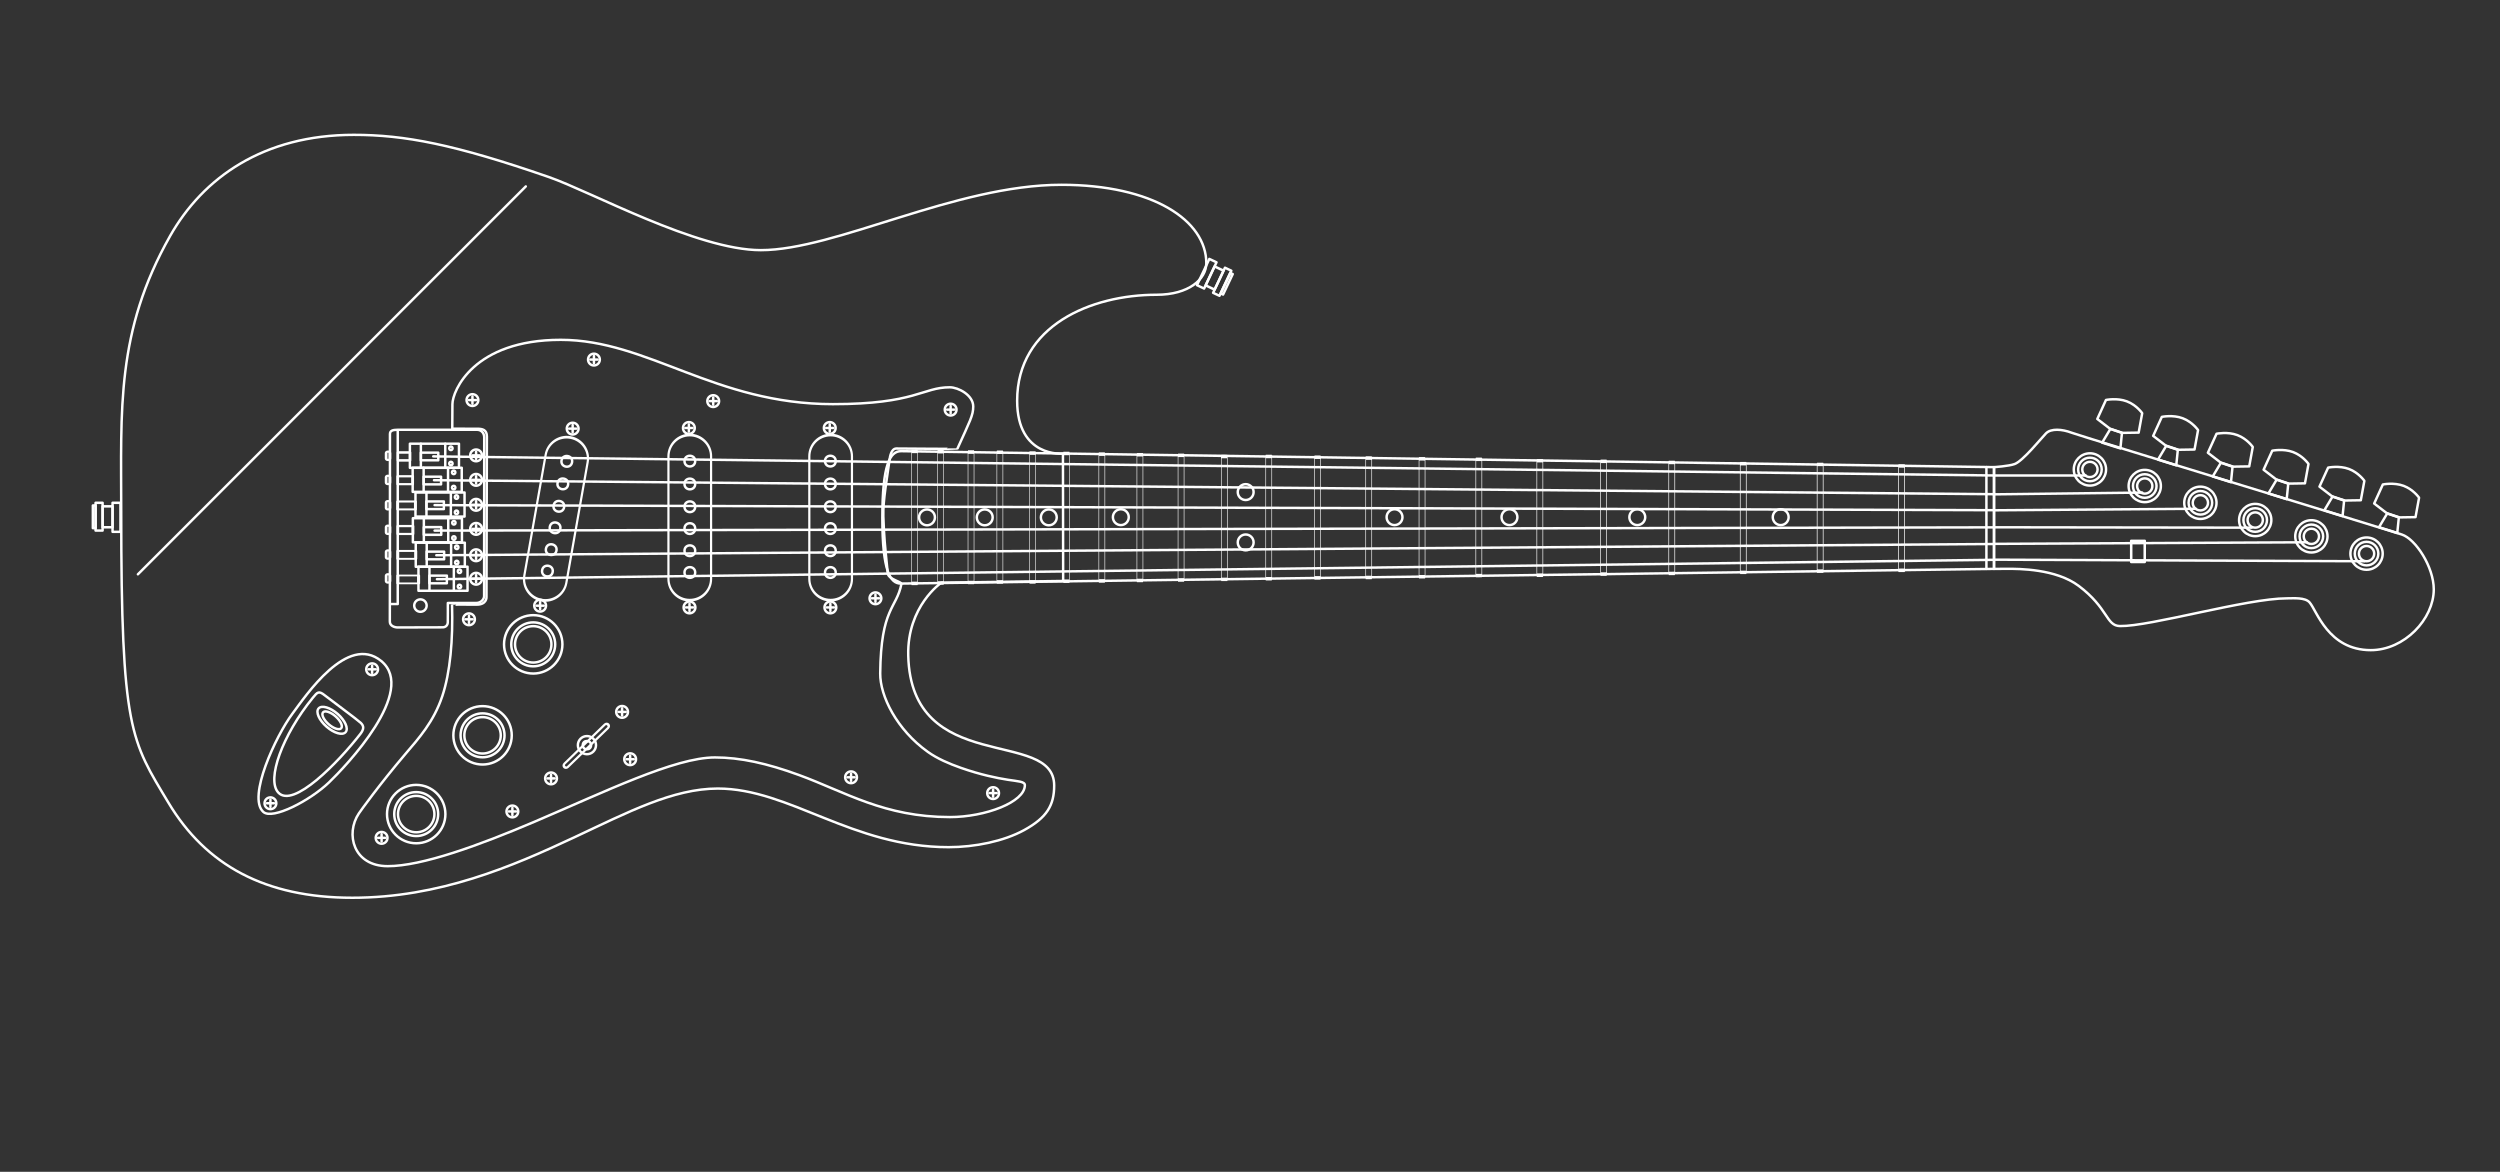 <?xml version="1.0" encoding="UTF-8" standalone="no"?>
<!DOCTYPE svg PUBLIC "-//W3C//DTD SVG 1.1//EN" "http://www.w3.org/Graphics/SVG/1.1/DTD/svg11.dtd">
<svg width="100%" height="100%" viewBox="0 0 12600 5906" version="1.1" xmlns="http://www.w3.org/2000/svg" xmlns:xlink="http://www.w3.org/1999/xlink" xml:space="preserve" xmlns:serif="http://www.serif.com/" style="fill-rule:evenodd;clip-rule:evenodd;stroke-linecap:round;stroke-linejoin:round;stroke-miterlimit:1.5;">
    <rect x="0" y="0" width="12600" height="5906" fill="#333333" stroke="none"/>
    <g transform="matrix(1,0,0,1,-27840.4,0)">
        <g id="screw">
        </g>
        <g id="Strat" transform="matrix(1,0,0,1,27840.4,0)">
            <rect x="0" y="0" width="12600" height="5905.51" style="fill:none;"/>
            <g id="knob">
                <g transform="matrix(1,0,0,1,-8,-5)">
                    <circle cx="2695.46" cy="3252.54" r="147.154" style="fill:none;stroke:rgb(255,255,255);stroke-width:12.5px;"/>
                </g>
                <circle cx="2687.46" cy="3247.54" r="110.748" style="fill:none;stroke:rgb(255,255,255);stroke-width:12.5px;"/>
                <circle cx="2687.46" cy="3247.54" r="91.75" style="fill:none;stroke:rgb(255,255,255);stroke-width:12.5px;"/>
            </g>
            <g id="knob1" serif:id="knob" transform="matrix(1,0,0,1,-255.391,458.533)">
                <g transform="matrix(1,0,0,1,-8,-5)">
                    <circle cx="2695.46" cy="3252.54" r="147.154" style="fill:none;stroke:rgb(255,255,255);stroke-width:12.5px;"/>
                </g>
                <circle cx="2687.46" cy="3247.54" r="110.748" style="fill:none;stroke:rgb(255,255,255);stroke-width:12.5px;"/>
                <circle cx="2687.46" cy="3247.54" r="91.75" style="fill:none;stroke:rgb(255,255,255);stroke-width:12.5px;"/>
            </g>
            <g id="knob2" serif:id="knob" transform="matrix(1,0,0,1,-589.804,855.448)">
                <g transform="matrix(1,0,0,1,-8,-5)">
                    <circle cx="2695.46" cy="3252.54" r="147.154" style="fill:none;stroke:rgb(255,255,255);stroke-width:12.5px;"/>
                </g>
                <circle cx="2687.46" cy="3247.54" r="110.748" style="fill:none;stroke:rgb(255,255,255);stroke-width:12.5px;"/>
                <circle cx="2687.46" cy="3247.54" r="91.75" style="fill:none;stroke:rgb(255,255,255);stroke-width:12.5px;"/>
            </g>
            <g transform="matrix(0.879,0,0,0.843,1301.73,441.046)">
                <rect x="10738.9" y="2709.97" width="77.619" height="127.03" style="fill:none;stroke:rgb(255,255,255);stroke-width:14.52px;"/>
            </g>
            <g id="capston">
                <g transform="matrix(1,0,0,1,-3,0)">
                    <circle cx="10536.2" cy="2366.03" r="38.487" style="fill:none;stroke:rgb(255,255,255);stroke-width:12.5px;"/>
                </g>
                <circle cx="10533.2" cy="2366.03" r="59.432" style="fill:none;stroke:rgb(255,255,255);stroke-width:12.5px;"/>
                <circle cx="10533.2" cy="2366.03" r="81.348" style="fill:none;stroke:rgb(255,255,255);stroke-width:12.5px;"/>
            </g>
            <g id="capston1" serif:id="capston" transform="matrix(1,0,0,1,276.324,83.477)">
                <g transform="matrix(1,0,0,1,-3,0)">
                    <circle cx="10536.2" cy="2366.03" r="38.487" style="fill:none;stroke:rgb(255,255,255);stroke-width:12.5px;"/>
                </g>
                <circle cx="10533.2" cy="2366.03" r="59.432" style="fill:none;stroke:rgb(255,255,255);stroke-width:12.5px;"/>
                <circle cx="10533.2" cy="2366.03" r="81.348" style="fill:none;stroke:rgb(255,255,255);stroke-width:12.5px;"/>
            </g>
            <g id="capston2" serif:id="capston" transform="matrix(1,0,0,1,556.699,168.089)">
                <g transform="matrix(1,0,0,1,-3,0)">
                    <circle cx="10536.2" cy="2366.03" r="38.487" style="fill:none;stroke:rgb(255,255,255);stroke-width:12.5px;"/>
                </g>
                <circle cx="10533.2" cy="2366.03" r="59.432" style="fill:none;stroke:rgb(255,255,255);stroke-width:12.5px;"/>
                <circle cx="10533.2" cy="2366.03" r="81.348" style="fill:none;stroke:rgb(255,255,255);stroke-width:12.5px;"/>
            </g>
            <g id="capston3" serif:id="capston" transform="matrix(1,0,0,1,833.059,254.886)">
                <g transform="matrix(1,0,0,1,-3,0)">
                    <circle cx="10536.2" cy="2366.03" r="38.487" style="fill:none;stroke:rgb(255,255,255);stroke-width:12.5px;"/>
                </g>
                <circle cx="10533.2" cy="2366.03" r="59.432" style="fill:none;stroke:rgb(255,255,255);stroke-width:12.5px;"/>
                <circle cx="10533.2" cy="2366.03" r="81.348" style="fill:none;stroke:rgb(255,255,255);stroke-width:12.5px;"/>
            </g>
            <g id="capston4" serif:id="capston" transform="matrix(1,0,0,1,1116.1,337.119)">
                <g transform="matrix(1,0,0,1,-3,0)">
                    <circle cx="10536.2" cy="2366.03" r="38.487" style="fill:none;stroke:rgb(255,255,255);stroke-width:12.5px;"/>
                </g>
                <circle cx="10533.2" cy="2366.03" r="59.432" style="fill:none;stroke:rgb(255,255,255);stroke-width:12.5px;"/>
                <circle cx="10533.2" cy="2366.03" r="81.348" style="fill:none;stroke:rgb(255,255,255);stroke-width:12.5px;"/>
            </g>
            <g id="capston5" serif:id="capston" transform="matrix(1,0,0,1,1394.23,424.207)">
                <g transform="matrix(1,0,0,1,-3,0)">
                    <circle cx="10536.2" cy="2366.03" r="38.487" style="fill:none;stroke:rgb(255,255,255);stroke-width:12.5px;"/>
                </g>
                <circle cx="10533.2" cy="2366.03" r="59.432" style="fill:none;stroke:rgb(255,255,255);stroke-width:12.5px;"/>
                <circle cx="10533.2" cy="2366.03" r="81.348" style="fill:none;stroke:rgb(255,255,255);stroke-width:12.5px;"/>
            </g>
            <path d="M10049.9,2396.43L10511.9,2396.43" style="fill:none;stroke:rgb(255,255,255);stroke-width:12.5px;"/>
            <g transform="matrix(1,0,0,1,-0.902,95.084)">
                <path d="M10049.9,2396.43L10797.8,2387.51" style="fill:none;stroke:rgb(255,255,255);stroke-width:12.5px;"/>
            </g>
            <g id="strap-pin" serif:id="strap pin">
                <rect x="567.296" y="2534.12" width="39.905" height="146.33" style="fill:none;stroke:rgb(255,255,255);stroke-width:12.5px;"/>
                <g transform="matrix(0.943,0,0,1,32.347,0)">
                    <rect x="514.086" y="2551.88" width="53.21" height="105.635" style="fill:none;stroke:rgb(255,255,255);stroke-width:12.86px;"/>
                </g>
                <rect x="481.647" y="2534.12" width="35.473" height="139.935" style="fill:none;stroke:rgb(255,255,255);stroke-width:12.5px;"/>
                <rect x="467.942" y="2547.57" width="13.705" height="114.222" style="fill:none;stroke:rgb(255,255,255);stroke-width:12.5px;"/>
            </g>
            <g id="strap-pin1" serif:id="strap pin" transform="matrix(-0.904,-0.427,0.427,-0.904,5499.48,3987.38)">
                <rect x="567.296" y="2534.12" width="39.905" height="146.33" style="fill:none;stroke:rgb(255,255,255);stroke-width:12.5px;"/>
                <g transform="matrix(0.943,0,0,1,32.347,0)">
                    <rect x="514.086" y="2551.88" width="53.21" height="105.635" style="fill:none;stroke:rgb(255,255,255);stroke-width:12.86px;"/>
                </g>
                <rect x="481.647" y="2534.12" width="35.473" height="139.935" style="fill:none;stroke:rgb(255,255,255);stroke-width:12.5px;"/>
                <rect x="467.942" y="2547.57" width="13.705" height="114.222" style="fill:none;stroke:rgb(255,255,255);stroke-width:12.5px;"/>
            </g>
            <g transform="matrix(1,0,0,1,2.056,175.471)">
                <path d="M10049.9,2396.43L11064.4,2388.75" style="fill:none;stroke:rgb(255,255,255);stroke-width:12.5px;"/>
            </g>
            <g transform="matrix(1,0,0,1,1.545,261.084)">
                <path d="M10049.9,2396.43L11347.2,2398.32" style="fill:none;stroke:rgb(255,255,255);stroke-width:12.5px;"/>
            </g>
            <g transform="matrix(1,0,0,1,1.264,344.666)">
                <path d="M10049.9,2396.43L11626.2,2388.46" style="fill:none;stroke:rgb(255,255,255);stroke-width:12.5px;"/>
            </g>
            <g transform="matrix(1,0,0,1,1.556,424.318)">
                <path d="M10049.9,2396.43L11915.1,2404.41" style="fill:none;stroke:rgb(255,255,255);stroke-width:12.5px;"/>
            </g>
            <g id="tuners">
                <g id="tuner">
                    <path d="M10570.4,2111.72L10614.1,2015.79C10614.1,2015.79 10669.9,2004.23 10719.2,2022.78C10767.8,2041.07 10796.7,2082.43 10796.7,2082.43L10778.8,2180.33L10694.8,2181.72L10635.6,2161.7L10570.4,2111.72Z" style="fill:none;stroke:rgb(255,255,255);stroke-width:12.5px;"/>
                    <path d="M10594.7,2231.15L10636.5,2161.36L10694.8,2180.75L10686.8,2260.12L10594.7,2231.15Z" style="fill:none;stroke:rgb(255,255,255);stroke-width:12.5px;"/>
                </g>
                <g id="tuner1" serif:id="tuner" transform="matrix(1,0,0,1,838.139,255.73)">
                    <path d="M10570.4,2111.72L10614.1,2015.79C10614.1,2015.79 10669.9,2004.23 10719.2,2022.78C10767.8,2041.07 10796.7,2082.43 10796.7,2082.43L10778.8,2180.33L10694.8,2181.72L10635.6,2161.7L10570.4,2111.72Z" style="fill:none;stroke:rgb(255,255,255);stroke-width:12.5px;"/>
                    <path d="M10594.7,2231.15L10636.5,2161.36L10694.8,2180.75L10686.8,2260.12L10594.7,2231.15Z" style="fill:none;stroke:rgb(255,255,255);stroke-width:12.5px;"/>
                </g>
                <g id="tuner2" serif:id="tuner" transform="matrix(1,0,0,1,557.288,170.223)">
                    <path d="M10570.4,2111.72L10614.1,2015.79C10614.1,2015.79 10669.9,2004.23 10719.2,2022.78C10767.8,2041.07 10796.7,2082.43 10796.7,2082.43L10778.8,2180.33L10694.8,2181.72L10635.6,2161.7L10570.4,2111.72Z" style="fill:none;stroke:rgb(255,255,255);stroke-width:12.5px;"/>
                    <path d="M10594.7,2231.15L10636.5,2161.36L10694.8,2180.75L10686.8,2260.12L10594.7,2231.15Z" style="fill:none;stroke:rgb(255,255,255);stroke-width:12.5px;"/>
                </g>
                <g id="tuner3" serif:id="tuner" transform="matrix(1,0,0,1,1395.43,425.953)">
                    <path d="M10570.4,2111.72L10614.1,2015.79C10614.1,2015.79 10669.9,2004.23 10719.2,2022.78C10767.8,2041.07 10796.7,2082.43 10796.7,2082.43L10778.8,2180.33L10694.8,2181.72L10635.6,2161.7L10570.4,2111.72Z" style="fill:none;stroke:rgb(255,255,255);stroke-width:12.5px;"/>
                    <path d="M10594.7,2231.15L10636.5,2161.36L10694.8,2180.75L10686.8,2260.12L10594.7,2231.15Z" style="fill:none;stroke:rgb(255,255,255);stroke-width:12.5px;"/>
                </g>
                <g id="tuner4" serif:id="tuner" transform="matrix(1,0,0,1,281.57,85.21)">
                    <path d="M10570.4,2111.72L10614.1,2015.79C10614.1,2015.79 10669.9,2004.23 10719.2,2022.78C10767.8,2041.07 10796.7,2082.43 10796.7,2082.43L10778.8,2180.33L10694.8,2181.72L10635.6,2161.7L10570.4,2111.72Z" style="fill:none;stroke:rgb(255,255,255);stroke-width:12.5px;"/>
                    <path d="M10594.7,2231.15L10636.5,2161.36L10694.8,2180.75L10686.8,2260.12L10594.7,2231.15Z" style="fill:none;stroke:rgb(255,255,255);stroke-width:12.5px;"/>
                </g>
                <g id="tuner5" serif:id="tuner" transform="matrix(1,0,0,1,1119.71,340.939)">
                    <path d="M10570.4,2111.72L10614.1,2015.79C10614.1,2015.79 10669.9,2004.23 10719.2,2022.78C10767.8,2041.07 10796.7,2082.43 10796.7,2082.43L10778.8,2180.33L10694.8,2181.72L10635.6,2161.7L10570.4,2111.72Z" style="fill:none;stroke:rgb(255,255,255);stroke-width:12.5px;"/>
                    <path d="M10594.7,2231.15L10636.5,2161.36L10694.8,2180.75L10686.8,2260.12L10594.7,2231.15Z" style="fill:none;stroke:rgb(255,255,255);stroke-width:12.5px;"/>
                </g>
            </g>
            <g id="bridge">
                <g id="saddle">
                    <g transform="matrix(0.775,0,0,0.832,510.388,474.161)">
                        <ellipse cx="2329.53" cy="2890.59" rx="11.271" ry="10.464" style="fill:none;stroke:rgb(255,255,255);stroke-width:15.55px;"/>
                    </g>
                    <g transform="matrix(0.775,0,0,0.832,510.388,550.982)">
                        <ellipse cx="2329.53" cy="2890.59" rx="11.271" ry="10.464" style="fill:none;stroke:rgb(255,255,255);stroke-width:15.55px;"/>
                    </g>
                    <rect x="2109.07" y="2856.03" width="247.328" height="121.432" style="fill:none;stroke:rgb(255,255,255);stroke-width:12.5px;"/>
                    <path d="M2164.42,2856.03L2164.42,2977.47" style="fill:none;stroke:rgb(255,255,255);stroke-width:12.5px;"/>
                    <rect x="2164.42" y="2901.05" width="87.728" height="38.676" style="fill:none;stroke:rgb(255,255,255);stroke-width:12.5px;"/>
                    <g transform="matrix(1,0,0,1,122.916,0)">
                        <path d="M2164.42,2856.03L2164.42,2977.47" style="fill:none;stroke:rgb(255,255,255);stroke-width:12.5px;"/>
                    </g>
                </g>
                <g id="saddle1" serif:id="saddle" transform="matrix(1,0,0,1,-13.725,-120.849)">
                    <g transform="matrix(0.775,0,0,0.832,510.388,474.161)">
                        <ellipse cx="2329.53" cy="2890.59" rx="11.271" ry="10.464" style="fill:none;stroke:rgb(255,255,255);stroke-width:15.55px;"/>
                    </g>
                    <g transform="matrix(0.775,0,0,0.832,510.388,550.982)">
                        <ellipse cx="2329.53" cy="2890.59" rx="11.271" ry="10.464" style="fill:none;stroke:rgb(255,255,255);stroke-width:15.55px;"/>
                    </g>
                    <rect x="2109.07" y="2856.03" width="247.328" height="121.432" style="fill:none;stroke:rgb(255,255,255);stroke-width:12.5px;"/>
                    <path d="M2164.42,2856.03L2164.42,2977.47" style="fill:none;stroke:rgb(255,255,255);stroke-width:12.5px;"/>
                    <rect x="2164.42" y="2901.05" width="87.728" height="38.676" style="fill:none;stroke:rgb(255,255,255);stroke-width:12.5px;"/>
                    <g transform="matrix(1,0,0,1,122.916,0)">
                        <path d="M2164.42,2856.03L2164.42,2977.47" style="fill:none;stroke:rgb(255,255,255);stroke-width:12.5px;"/>
                    </g>
                </g>
                <g id="saddle2" serif:id="saddle" transform="matrix(1,0,0,1,-28.224,-244.301)">
                    <g transform="matrix(0.775,0,0,0.832,510.388,474.161)">
                        <ellipse cx="2329.53" cy="2890.59" rx="11.271" ry="10.464" style="fill:none;stroke:rgb(255,255,255);stroke-width:15.55px;"/>
                    </g>
                    <g transform="matrix(0.775,0,0,0.832,510.388,550.982)">
                        <ellipse cx="2329.53" cy="2890.59" rx="11.271" ry="10.464" style="fill:none;stroke:rgb(255,255,255);stroke-width:15.55px;"/>
                    </g>
                    <rect x="2109.07" y="2856.03" width="247.328" height="121.432" style="fill:none;stroke:rgb(255,255,255);stroke-width:12.5px;"/>
                    <path d="M2164.42,2856.03L2164.42,2977.47" style="fill:none;stroke:rgb(255,255,255);stroke-width:12.5px;"/>
                    <rect x="2164.42" y="2901.05" width="87.728" height="38.676" style="fill:none;stroke:rgb(255,255,255);stroke-width:12.5px;"/>
                    <g transform="matrix(1,0,0,1,122.916,0)">
                        <path d="M2164.42,2856.03L2164.42,2977.47" style="fill:none;stroke:rgb(255,255,255);stroke-width:12.5px;"/>
                    </g>
                </g>
                <g id="saddle3" serif:id="saddle" transform="matrix(1,0,0,1,-15.087,-373.9)">
                    <g transform="matrix(0.775,0,0,0.832,510.388,474.161)">
                        <ellipse cx="2329.53" cy="2890.59" rx="11.271" ry="10.464" style="fill:none;stroke:rgb(255,255,255);stroke-width:15.55px;"/>
                    </g>
                    <g transform="matrix(0.775,0,0,0.832,510.388,550.982)">
                        <ellipse cx="2329.53" cy="2890.59" rx="11.271" ry="10.464" style="fill:none;stroke:rgb(255,255,255);stroke-width:15.55px;"/>
                    </g>
                    <rect x="2109.07" y="2856.03" width="247.328" height="121.432" style="fill:none;stroke:rgb(255,255,255);stroke-width:12.5px;"/>
                    <path d="M2164.42,2856.03L2164.42,2977.47" style="fill:none;stroke:rgb(255,255,255);stroke-width:12.5px;"/>
                    <rect x="2164.42" y="2901.05" width="87.728" height="38.676" style="fill:none;stroke:rgb(255,255,255);stroke-width:12.5px;"/>
                    <g transform="matrix(1,0,0,1,122.916,0)">
                        <path d="M2164.42,2856.03L2164.42,2977.47" style="fill:none;stroke:rgb(255,255,255);stroke-width:12.5px;"/>
                    </g>
                </g>
                <g id="saddle4" serif:id="saddle" transform="matrix(1,0,0,1,-29.216,-498.472)">
                    <g transform="matrix(0.775,0,0,0.832,510.388,474.161)">
                        <ellipse cx="2329.53" cy="2890.59" rx="11.271" ry="10.464" style="fill:none;stroke:rgb(255,255,255);stroke-width:15.55px;"/>
                    </g>
                    <g transform="matrix(0.775,0,0,0.832,510.388,550.982)">
                        <ellipse cx="2329.53" cy="2890.59" rx="11.271" ry="10.464" style="fill:none;stroke:rgb(255,255,255);stroke-width:15.55px;"/>
                    </g>
                    <rect x="2109.07" y="2856.03" width="247.328" height="121.432" style="fill:none;stroke:rgb(255,255,255);stroke-width:12.5px;"/>
                    <path d="M2164.42,2856.03L2164.42,2977.47" style="fill:none;stroke:rgb(255,255,255);stroke-width:12.5px;"/>
                    <rect x="2164.42" y="2901.05" width="87.728" height="38.676" style="fill:none;stroke:rgb(255,255,255);stroke-width:12.5px;"/>
                    <g transform="matrix(1,0,0,1,122.916,0)">
                        <path d="M2164.42,2856.03L2164.42,2977.47" style="fill:none;stroke:rgb(255,255,255);stroke-width:12.5px;"/>
                    </g>
                </g>
                <g id="saddle5" serif:id="saddle" transform="matrix(1,0,0,1,-43.23,-619.663)">
                    <g transform="matrix(0.775,0,0,0.832,510.388,474.161)">
                        <ellipse cx="2329.53" cy="2890.59" rx="11.271" ry="10.464" style="fill:none;stroke:rgb(255,255,255);stroke-width:15.55px;"/>
                    </g>
                    <g transform="matrix(0.775,0,0,0.832,510.388,550.982)">
                        <ellipse cx="2329.53" cy="2890.59" rx="11.271" ry="10.464" style="fill:none;stroke:rgb(255,255,255);stroke-width:15.55px;"/>
                    </g>
                    <rect x="2109.07" y="2856.03" width="247.328" height="121.432" style="fill:none;stroke:rgb(255,255,255);stroke-width:12.5px;"/>
                    <path d="M2164.42,2856.03L2164.42,2977.47" style="fill:none;stroke:rgb(255,255,255);stroke-width:12.5px;"/>
                    <rect x="2164.42" y="2901.05" width="87.728" height="38.676" style="fill:none;stroke:rgb(255,255,255);stroke-width:12.5px;"/>
                    <g transform="matrix(1,0,0,1,122.916,0)">
                        <path d="M2164.42,2856.03L2164.42,2977.47" style="fill:none;stroke:rgb(255,255,255);stroke-width:12.5px;"/>
                    </g>
                </g>
                <path d="M2004.63,2169.21L2004.63,3044.4L1968.07,3044.4" style="fill:none;stroke:rgb(255,255,255);stroke-width:12.5px;"/>
                <g transform="matrix(0.815,0,0,0.675,406.131,942.951)">
                    <path d="M1912.96,2902.22C1912.96,2895.92 1908.73,2890.81 1903.51,2890.81L1898.92,2890.81C1893.7,2890.81 1889.47,2895.92 1889.47,2902.22L1889.47,2941.34C1889.47,2947.64 1893.7,2952.76 1898.92,2952.76L1903.51,2952.76C1908.73,2952.76 1912.96,2947.64 1912.96,2941.34L1912.96,2902.22Z" style="fill:none;stroke:rgb(255,255,255);stroke-width:16.71px;"/>
                </g>
                <g transform="matrix(0.815,0,0,0.675,406.131,822.762)">
                    <path d="M1912.96,2902.22C1912.96,2895.92 1908.73,2890.81 1903.51,2890.81L1898.92,2890.81C1893.7,2890.81 1889.47,2895.92 1889.47,2902.22L1889.47,2941.34C1889.47,2947.64 1893.7,2952.76 1898.92,2952.76L1903.51,2952.76C1908.73,2952.76 1912.96,2947.64 1912.96,2941.34L1912.96,2902.22Z" style="fill:none;stroke:rgb(255,255,255);stroke-width:16.71px;"/>
                </g>
                <g transform="matrix(0.815,0,0,0.675,406.131,697.985)">
                    <path d="M1912.96,2902.22C1912.96,2895.92 1908.73,2890.81 1903.51,2890.81L1898.92,2890.81C1893.7,2890.81 1889.47,2895.92 1889.47,2902.22L1889.47,2941.34C1889.47,2947.64 1893.7,2952.76 1898.92,2952.76L1903.51,2952.76C1908.73,2952.76 1912.96,2947.64 1912.96,2941.34L1912.96,2902.22Z" style="fill:none;stroke:rgb(255,255,255);stroke-width:16.71px;"/>
                </g>
                <g transform="matrix(0.815,0,0,0.675,406.131,574.264)">
                    <path d="M1912.96,2902.22C1912.96,2895.92 1908.73,2890.81 1903.51,2890.81L1898.92,2890.81C1893.7,2890.81 1889.47,2895.92 1889.47,2902.22L1889.47,2941.34C1889.47,2947.64 1893.7,2952.76 1898.92,2952.76L1903.51,2952.76C1908.73,2952.76 1912.96,2947.64 1912.96,2941.34L1912.96,2902.22Z" style="fill:none;stroke:rgb(255,255,255);stroke-width:16.71px;"/>
                </g>
                <g transform="matrix(0.815,0,0,0.675,406.131,446.602)">
                    <path d="M1912.96,2902.22C1912.96,2895.92 1908.73,2890.81 1903.51,2890.81L1898.92,2890.81C1893.7,2890.81 1889.47,2895.92 1889.47,2902.22L1889.47,2941.34C1889.47,2947.64 1893.7,2952.76 1898.92,2952.76L1903.51,2952.76C1908.73,2952.76 1912.96,2947.64 1912.96,2941.34L1912.96,2902.22Z" style="fill:none;stroke:rgb(255,255,255);stroke-width:16.71px;"/>
                </g>
                <g transform="matrix(0.815,0,0,0.675,406.131,324.994)">
                    <path d="M1912.96,2902.22C1912.96,2895.92 1908.73,2890.81 1903.51,2890.81L1898.92,2890.81C1893.7,2890.81 1889.47,2895.92 1889.47,2902.22L1889.47,2941.34C1889.47,2947.64 1893.7,2952.76 1898.92,2952.76L1903.51,2952.76C1908.73,2952.76 1912.96,2947.64 1912.96,2941.34L1912.96,2902.22Z" style="fill:none;stroke:rgb(255,255,255);stroke-width:16.71px;"/>
                </g>
                <g transform="matrix(0.976,0,0,1,50.422,0)">
                    <rect x="2003.1" y="2280.44" width="62.737" height="39.91" style="fill:none;stroke:rgb(255,255,255);stroke-width:12.65px;"/>
                </g>
                <g transform="matrix(1.199,0,0,1,-397.038,119.856)">
                    <rect x="2003.1" y="2280.44" width="62.737" height="39.91" style="fill:none;stroke:rgb(255,255,255);stroke-width:11.32px;"/>
                </g>
                <g transform="matrix(1.424,0,0,1,-848.148,247.132)">
                    <rect x="2003.1" y="2280.44" width="62.737" height="39.91" style="fill:none;stroke:rgb(255,255,255);stroke-width:10.16px;"/>
                </g>
                <g transform="matrix(1.215,0,0,1,-428.696,370.941)">
                    <rect x="2003.1" y="2280.44" width="62.737" height="39.91" style="fill:none;stroke:rgb(255,255,255);stroke-width:11.24px;"/>
                </g>
                <g transform="matrix(1.446,0,0,1,-891.62,496.196)">
                    <rect x="2003.1" y="2280.44" width="62.737" height="39.91" style="fill:none;stroke:rgb(255,255,255);stroke-width:10.06px;"/>
                </g>
                <g transform="matrix(1.665,0,0,1,-1329.85,619.97)">
                    <rect x="2003.1" y="2280.44" width="62.737" height="39.91" style="fill:none;stroke:rgb(255,255,255);stroke-width:9.1px;"/>
                </g>
                <circle cx="2118.94" cy="3052.13" r="31.377" style="fill:none;stroke:rgb(255,255,255);stroke-width:12.5px;"/>
                <g id="screw1" serif:id="screw" transform="matrix(1,0,0,1,0,-251.303)">
                    <circle cx="2399.53" cy="2916.82" r="29.72" style="fill:none;stroke:rgb(255,255,255);stroke-width:12.5px;"/>
                    <g transform="matrix(1,0,0,1,1.243,-0.009)">
                        <path d="M2398.29,2898.57L2398.29,2935.1" style="fill:none;stroke:rgb(255,255,255);stroke-width:12.5px;"/>
                    </g>
                    <g transform="matrix(6.12323e-17,-1,1,6.12323e-17,-517.298,5315.12)">
                        <path d="M2398.29,2898.57L2398.29,2935.1" style="fill:none;stroke:rgb(255,255,255);stroke-width:12.5px;"/>
                    </g>
                </g>
                <g id="screw2" serif:id="screw" transform="matrix(1,0,0,1,0,-372.656)">
                    <circle cx="2399.53" cy="2916.82" r="29.72" style="fill:none;stroke:rgb(255,255,255);stroke-width:12.5px;"/>
                    <g transform="matrix(1,0,0,1,1.243,-0.009)">
                        <path d="M2398.29,2898.57L2398.29,2935.1" style="fill:none;stroke:rgb(255,255,255);stroke-width:12.5px;"/>
                    </g>
                    <g transform="matrix(6.12323e-17,-1,1,6.12323e-17,-517.298,5315.12)">
                        <path d="M2398.29,2898.57L2398.29,2935.1" style="fill:none;stroke:rgb(255,255,255);stroke-width:12.5px;"/>
                    </g>
                </g>
                <g id="screw3" serif:id="screw" transform="matrix(1,0,0,1,0,-498.39)">
                    <circle cx="2399.53" cy="2916.82" r="29.72" style="fill:none;stroke:rgb(255,255,255);stroke-width:12.5px;"/>
                    <g transform="matrix(1,0,0,1,1.243,-0.009)">
                        <path d="M2398.29,2898.57L2398.29,2935.1" style="fill:none;stroke:rgb(255,255,255);stroke-width:12.5px;"/>
                    </g>
                    <g transform="matrix(6.12323e-17,-1,1,6.12323e-17,-517.298,5315.12)">
                        <path d="M2398.29,2898.57L2398.29,2935.1" style="fill:none;stroke:rgb(255,255,255);stroke-width:12.5px;"/>
                    </g>
                </g>
                <g id="screw4" serif:id="screw" transform="matrix(1,0,0,1,0,-621.689)">
                    <circle cx="2399.53" cy="2916.82" r="29.72" style="fill:none;stroke:rgb(255,255,255);stroke-width:12.5px;"/>
                    <g transform="matrix(1,0,0,1,1.243,-0.009)">
                        <path d="M2398.29,2898.57L2398.29,2935.1" style="fill:none;stroke:rgb(255,255,255);stroke-width:12.5px;"/>
                    </g>
                    <g transform="matrix(6.12323e-17,-1,1,6.12323e-17,-517.298,5315.12)">
                        <path d="M2398.29,2898.57L2398.29,2935.1" style="fill:none;stroke:rgb(255,255,255);stroke-width:12.5px;"/>
                    </g>
                </g>
                <g id="screw5" serif:id="screw" transform="matrix(1,0,0,1,0,-118.333)">
                    <circle cx="2399.53" cy="2916.82" r="29.72" style="fill:none;stroke:rgb(255,255,255);stroke-width:12.5px;"/>
                    <g transform="matrix(1,0,0,1,1.243,-0.009)">
                        <path d="M2398.29,2898.57L2398.29,2935.1" style="fill:none;stroke:rgb(255,255,255);stroke-width:12.5px;"/>
                    </g>
                    <g transform="matrix(6.12323e-17,-1,1,6.12323e-17,-517.298,5315.12)">
                        <path d="M2398.29,2898.57L2398.29,2935.1" style="fill:none;stroke:rgb(255,255,255);stroke-width:12.5px;"/>
                    </g>
                </g>
                <path d="M2005.36,2166.03L2404.82,2166.03C2424.81,2166.03 2440.37,2181.85 2440.48,2204.09C2440.6,2226.33 2440.2,2990.09 2439.91,3004.86C2439.62,3019.63 2425.26,3039.32 2398.63,3039.12C2372.01,3038.91 2257.08,3039.12 2257.08,3039.12C2257.08,3039.12 2257.45,3121.22 2256.89,3136.54C2256.33,3151.87 2245.21,3161.84 2231.12,3161.72C2217.04,3161.6 2019.05,3162.77 2003.25,3162.37C1987.46,3161.97 1963.8,3153.86 1964.72,3131.72C1965.63,3109.58 1965.33,2200.72 1965.33,2187.94C1965.33,2170.76 1978.14,2166.03 2005.36,2166.03Z" style="fill:none;stroke:rgb(255,255,255);stroke-width:12.5px;"/>
                <g id="screw6" serif:id="screw">
                    <circle cx="2399.53" cy="2916.82" r="29.72" style="fill:none;stroke:rgb(255,255,255);stroke-width:12.5px;"/>
                    <g transform="matrix(1,0,0,1,1.243,-0.009)">
                        <path d="M2398.29,2898.57L2398.29,2935.1" style="fill:none;stroke:rgb(255,255,255);stroke-width:12.5px;"/>
                    </g>
                    <g transform="matrix(6.12323e-17,-1,1,6.12323e-17,-517.298,5315.12)">
                        <path d="M2398.29,2898.57L2398.29,2935.1" style="fill:none;stroke:rgb(255,255,255);stroke-width:12.5px;"/>
                    </g>
                </g>
            </g>
            <g id="neck">
                <path d="M4541.55,2273.88L10049.9,2354.38L10049.8,2867.16C10049.8,2867.16 4540.95,2941.2 4539.85,2941.2C4487.53,2941.2 4446.95,2880.9 4446.95,2610.7C4446.95,2340.5 4485.42,2273.88 4541.55,2273.88Z" style="fill:none;stroke:rgb(255,255,255);stroke-width:12.5px;"/>
                <path d="M10011.5,2354.04L10011.5,2867.17" style="fill:none;stroke:rgb(255,255,255);stroke-width:12.5px;"/>
                <g transform="matrix(0.274,0,0,1.337,6951.93,-798.806)">
                    <rect x="9551.44" y="2354.04" width="110.514" height="393.361" style="fill:none;stroke:rgb(255,255,255);stroke-width:12.96px;"/>
                </g>
                <g transform="matrix(0.274,0,0,1.367,6541.39,-877.188)">
                    <rect x="9551.44" y="2354.04" width="110.514" height="393.361" style="fill:none;stroke:rgb(255,255,255);stroke-width:12.68px;"/>
                </g>
                <g transform="matrix(0.274,0,0,1.393,6153.76,-942.368)">
                    <rect x="9551.44" y="2354.04" width="110.514" height="393.361" style="fill:none;stroke:rgb(255,255,255);stroke-width:12.45px;"/>
                </g>
                <g transform="matrix(1,0,0,1,1,0)">
                    <circle cx="4671.12" cy="2607.54" r="39.971" style="fill:none;stroke:rgb(255,255,255);stroke-width:12.5px;"/>
                </g>
                <g transform="matrix(1,0,0,1,614.822,0)">
                    <circle cx="4671.12" cy="2607.54" r="39.971" style="fill:none;stroke:rgb(255,255,255);stroke-width:12.5px;"/>
                </g>
                <g transform="matrix(1,0,0,1,977.81,-1)">
                    <circle cx="4671.12" cy="2607.54" r="39.971" style="fill:none;stroke:rgb(255,255,255);stroke-width:12.5px;"/>
                </g>
                <g transform="matrix(1,0,0,1,2357.35,-1)">
                    <circle cx="4671.12" cy="2607.54" r="39.971" style="fill:none;stroke:rgb(255,255,255);stroke-width:12.5px;"/>
                </g>
                <g transform="matrix(1,0,0,1,2936.56,-1)">
                    <circle cx="4671.12" cy="2607.54" r="39.971" style="fill:none;stroke:rgb(255,255,255);stroke-width:12.5px;"/>
                </g>
                <g transform="matrix(1,0,0,1,4303.58,-1)">
                    <circle cx="4671.12" cy="2607.54" r="39.971" style="fill:none;stroke:rgb(255,255,255);stroke-width:12.5px;"/>
                </g>
                <g transform="matrix(1,0,0,1,3580.84,-1)">
                    <circle cx="4671.12" cy="2607.54" r="39.971" style="fill:none;stroke:rgb(255,255,255);stroke-width:12.5px;"/>
                </g>
                <g transform="matrix(1,0,0,1,1607.09,126.254)">
                    <circle cx="4671.12" cy="2607.54" r="39.971" style="fill:none;stroke:rgb(255,255,255);stroke-width:12.5px;"/>
                </g>
                <g transform="matrix(1,0,0,1,1607.09,-127.44)">
                    <circle cx="4671.12" cy="2607.54" r="39.971" style="fill:none;stroke:rgb(255,255,255);stroke-width:12.5px;"/>
                </g>
                <g transform="matrix(1,0,0,1,291.946,0)">
                    <circle cx="4671.12" cy="2607.54" r="39.971" style="fill:none;stroke:rgb(255,255,255);stroke-width:12.5px;"/>
                </g>
                <g transform="matrix(0.274,0,0,1.422,5793.52,-1016.73)">
                    <rect x="9551.44" y="2354.04" width="110.514" height="393.361" style="fill:none;stroke:rgb(255,255,255);stroke-width:12.21px;"/>
                </g>
                <g transform="matrix(0.274,0,0,1.444,5450.06,-1074.02)">
                    <rect x="9551.44" y="2354.04" width="110.514" height="393.361" style="fill:none;stroke:rgb(255,255,255);stroke-width:12.03px;"/>
                </g>
                <g transform="matrix(0.274,0,0,1.468,5128.62,-1133.79)">
                    <rect x="9551.44" y="2354.04" width="110.514" height="393.361" style="fill:none;stroke:rgb(255,255,255);stroke-width:11.84px;"/>
                </g>
                <g transform="matrix(0.274,0,0,1.489,4821.11,-1190.06)">
                    <rect x="9551.44" y="2354.04" width="110.514" height="393.361" style="fill:none;stroke:rgb(255,255,255);stroke-width:11.67px;"/>
                </g>
                <g transform="matrix(0.274,0,0,1.511,4534.9,-1244.61)">
                    <rect x="9551.44" y="2354.04" width="110.514" height="393.361" style="fill:none;stroke:rgb(255,255,255);stroke-width:11.51px;"/>
                </g>
                <g transform="matrix(0.274,0,0,1.53,4266.2,-1292.98)">
                    <rect x="9551.44" y="2354.04" width="110.514" height="393.361" style="fill:none;stroke:rgb(255,255,255);stroke-width:11.38px;"/>
                </g>
                <g transform="matrix(0.274,0,0,1.546,4008.03,-1335.15)">
                    <rect x="9551.44" y="2354.04" width="110.514" height="393.361" style="fill:none;stroke:rgb(255,255,255);stroke-width:11.26px;"/>
                </g>
                <g transform="matrix(0.274,0,0,1.566,3762.34,-1385.71)">
                    <rect x="9551.44" y="2354.04" width="110.514" height="393.361" style="fill:none;stroke:rgb(255,255,255);stroke-width:11.12px;"/>
                </g>
                <g transform="matrix(0.274,0,0,1.574,3538.2,-1404.4)">
                    <rect x="9551.44" y="2354.04" width="110.514" height="393.361" style="fill:none;stroke:rgb(255,255,255);stroke-width:11.07px;"/>
                </g>
                <g transform="matrix(0.274,0,0,1.597,3320.36,-1464.4)">
                    <rect x="9551.44" y="2354.04" width="110.514" height="393.361" style="fill:none;stroke:rgb(255,255,255);stroke-width:10.91px;"/>
                </g>
                <g transform="matrix(0.274,0,0,1.611,3112.99,-1500.54)">
                    <rect x="9551.44" y="2354.04" width="110.514" height="393.361" style="fill:none;stroke:rgb(255,255,255);stroke-width:10.82px;"/>
                </g>
                <g transform="matrix(0.274,0,0,1.624,2921.12,-1534)">
                    <rect x="9551.44" y="2354.04" width="110.514" height="393.361" style="fill:none;stroke:rgb(255,255,255);stroke-width:10.73px;"/>
                </g>
                <g transform="matrix(0.274,0,0,1.637,2742.44,-1568.2)">
                    <rect x="9551.44" y="2354.04" width="110.514" height="393.361" style="fill:none;stroke:rgb(255,255,255);stroke-width:10.65px;"/>
                </g>
                <g transform="matrix(0.274,0,0,1.651,2571.85,-1603.03)">
                    <rect x="9551.44" y="2354.04" width="110.514" height="393.361" style="fill:none;stroke:rgb(255,255,255);stroke-width:10.56px;"/>
                </g>
                <g transform="matrix(0.274,0,0,1.661,2407.19,-1630.56)">
                    <rect x="9551.44" y="2354.04" width="110.514" height="393.361" style="fill:none;stroke:rgb(255,255,255);stroke-width:10.5px;"/>
                </g>
                <g transform="matrix(0.274,0,0,1.672,2261.77,-1657.85)">
                    <rect x="9551.44" y="2354.04" width="110.514" height="393.361" style="fill:none;stroke:rgb(255,255,255);stroke-width:10.43px;"/>
                </g>
                <g transform="matrix(0.274,0,0,1.682,2108.55,-1682.74)">
                    <rect x="9551.44" y="2354.04" width="110.514" height="393.361" style="fill:none;stroke:rgb(255,255,255);stroke-width:10.37px;"/>
                </g>
                <g transform="matrix(0.274,0,0,1.691,1977.26,-1705.65)">
                    <rect x="9551.44" y="2354.04" width="110.514" height="393.361" style="fill:none;stroke:rgb(255,255,255);stroke-width:10.32px;"/>
                </g>
                <path id="head" d="M10049.9,2354.31C10049.9,2354.31 10123.5,2349.67 10153.7,2338.81C10194.9,2323.99 10288.6,2207.96 10311.6,2184.38C10337.1,2158.21 10393,2162.85 10440.3,2180.66C10487.7,2198.47 12029.8,2669.35 12105.2,2694.01C12174.8,2716.75 12266.2,2857.49 12266.2,2970.46C12266.2,3120.23 12117.9,3276.75 11948.8,3276.75C11733.7,3276.75 11676.3,3076.66 11640.2,3036.01C11617.4,3010.29 11560.7,3015.67 11526,3015.67C11324.1,3015.67 10836.1,3158.29 10684.2,3155.34C10614.1,3153.98 10626,3064.96 10476.5,2952.76C10361.3,2866.31 10173.7,2866.83 10118.3,2866.83C10062.8,2866.83 10049.9,2867.32 10049.9,2867.32L10049.9,2354.31Z" style="fill:none;stroke:rgb(255,255,255);stroke-width:12.5px;"/>
            </g>
            <g id="strat-body" serif:id="strat body">
                <path id="scratchplate" d="M2279.44,2160.68C2279.44,2160.68 2280.2,2103.08 2280.2,2037C2280.2,1970.92 2386.11,1712.77 2826.04,1712.77C3265.97,1712.77 3602.87,2036.89 4197.57,2036.89C4614.43,2036.89 4649.32,1951.98 4786.72,1951.98C4830.01,1951.98 4905.08,1991.43 4905.08,2048.73C4905.08,2093.74 4888.81,2120.89 4825.08,2262.01C4824.55,2263.19 4517.84,2260.48 4516.57,2260.56C4491.59,2262.12 4485.23,2301.94 4483.19,2317.72C4472.61,2399.66 4449.4,2522.77 4452.04,2602.15C4455.58,2708.32 4459.81,2744.6 4474.31,2889.85C4477.28,2919.57 4545.32,2932.17 4543.26,2942.73C4518.62,3068.75 4439.6,3060.92 4436.24,3393.6C4435.09,3508.13 4519.85,3677.74 4676.23,3789.43C4724.37,3823.82 4783.37,3849.11 4843.56,3870.21C4941.31,3904.47 5021.57,3920.97 5080.31,3930.13C5129.32,3937.78 5165.34,3938.5 5165.34,3957.28C5165.34,4043.32 4964.23,4118.08 4787.81,4118.08C4456.76,4118.08 4262.03,3992.2 4026.93,3906.1C3866.1,3847.2 3731.1,3817.51 3603.07,3817.51C3401.5,3817.51 3048.62,3990.51 2693.94,4141.52C2414.08,4260.68 2127.09,4365.47 1953.95,4365.47C1780.82,4365.47 1739.76,4202.88 1808.51,4099.93C1817.62,4086.28 1912.72,3953.55 2042.41,3801.02C2111.11,3720.23 2185.88,3638.06 2229.15,3508.68C2269.28,3388.7 2283.49,3225.53 2278.32,3047.78C2278.28,3046.61 2374.43,3047.33 2402.81,3047.33C2453.57,3047.33 2451.88,3010.01 2451.88,3010.01C2451.88,3010.01 2453.94,2341.52 2453.94,2199.82C2453.94,2165.58 2430.71,2160.99 2406.85,2160.99C2376.46,2160.99 2279.44,2160.68 2279.44,2160.68Z" style="fill:none;stroke:rgb(255,255,255);stroke-width:12.5px;"/>
                <path id="body" d="M1783.19,679.624C2037.59,679.624 2289.63,727.108 2765.08,891.916C2980.18,966.479 3512.45,1260.73 3834.57,1260.73C4210.85,1260.73 4814.97,931.397 5349.14,931.397C5811.27,931.397 6079.78,1111.29 6079.78,1326.43C6079.78,1406.97 5991.86,1485.59 5828.96,1485.59C5500.13,1485.59 5126.41,1640.49 5126.41,2019.77C5126.41,2307.85 5357.24,2286.27 5357.24,2286.27L5358.34,2928.1L4744.48,2936.62C4744.48,2936.62 4571.51,3054.24 4577.52,3303.9C4592.2,3914.12 5313.03,3667.33 5313.03,3958.92C5313.03,4057.33 5277.79,4120.33 5160.65,4184.25C5058.89,4239.78 4914,4269.72 4780.83,4269.72C4293.35,4269.72 3979.74,3974.32 3617.48,3974.32C3392.23,3974.32 3163.52,4094.01 2895.5,4219.69C2580.53,4367.4 2214.01,4524.67 1775.6,4524.67C1337.18,4524.67 1038,4361.19 849.036,4045.74C660.069,3730.29 610.933,3684.99 610.933,2577.83C610.933,2063.23 583.956,1672.52 857.161,1189.57C1023.49,895.544 1327.75,679.624 1783.19,679.624Z" style="fill:none;stroke:rgb(255,255,255);stroke-width:12.5px;"/>
                <path id="comfort-carve" serif:id="comfort carve" d="M2650.01,939.535L695.053,2894.49" style="fill:none;stroke:rgb(255,255,255);stroke-width:12.5px;"/>
                <g id="scracthplate-screws" serif:id="scracthplate screws">
                    <g id="screw7" serif:id="screw" transform="matrix(1,0,0,1,-35.812,204.399)">
                        <circle cx="2399.53" cy="2916.82" r="29.72" style="fill:none;stroke:rgb(255,255,255);stroke-width:12.5px;"/>
                        <g transform="matrix(1,0,0,1,1.243,-0.009)">
                            <path d="M2398.29,2898.57L2398.29,2935.1" style="fill:none;stroke:rgb(255,255,255);stroke-width:12.5px;"/>
                        </g>
                        <g transform="matrix(6.12323e-17,-1,1,6.12323e-17,-517.298,5315.12)">
                            <path d="M2398.29,2898.57L2398.29,2935.1" style="fill:none;stroke:rgb(255,255,255);stroke-width:12.5px;"/>
                        </g>
                    </g>
                    <g id="screw8" serif:id="screw" transform="matrix(1,0,0,1,-476.283,1305.89)">
                        <circle cx="2399.53" cy="2916.82" r="29.72" style="fill:none;stroke:rgb(255,255,255);stroke-width:12.5px;"/>
                        <g transform="matrix(1,0,0,1,1.243,-0.009)">
                            <path d="M2398.29,2898.57L2398.29,2935.1" style="fill:none;stroke:rgb(255,255,255);stroke-width:12.5px;"/>
                        </g>
                        <g transform="matrix(6.12323e-17,-1,1,6.12323e-17,-517.298,5315.12)">
                            <path d="M2398.29,2898.57L2398.29,2935.1" style="fill:none;stroke:rgb(255,255,255);stroke-width:12.5px;"/>
                        </g>
                    </g>
                    <g id="screw9" serif:id="screw" transform="matrix(1,0,0,1,182.849,1172.93)">
                        <circle cx="2399.53" cy="2916.82" r="29.72" style="fill:none;stroke:rgb(255,255,255);stroke-width:12.5px;"/>
                        <g transform="matrix(1,0,0,1,1.243,-0.009)">
                            <path d="M2398.29,2898.57L2398.29,2935.1" style="fill:none;stroke:rgb(255,255,255);stroke-width:12.5px;"/>
                        </g>
                        <g transform="matrix(6.12323e-17,-1,1,6.12323e-17,-517.298,5315.12)">
                            <path d="M2398.29,2898.57L2398.29,2935.1" style="fill:none;stroke:rgb(255,255,255);stroke-width:12.5px;"/>
                        </g>
                    </g>
                    <g id="screw10" serif:id="screw" transform="matrix(1,0,0,1,776.41,909.659)">
                        <circle cx="2399.53" cy="2916.82" r="29.72" style="fill:none;stroke:rgb(255,255,255);stroke-width:12.5px;"/>
                        <g transform="matrix(1,0,0,1,1.243,-0.009)">
                            <path d="M2398.29,2898.57L2398.29,2935.1" style="fill:none;stroke:rgb(255,255,255);stroke-width:12.5px;"/>
                        </g>
                        <g transform="matrix(6.12323e-17,-1,1,6.12323e-17,-517.298,5315.12)">
                            <path d="M2398.29,2898.57L2398.29,2935.1" style="fill:none;stroke:rgb(255,255,255);stroke-width:12.5px;"/>
                        </g>
                    </g>
                    <g id="screw11" serif:id="screw" transform="matrix(1,0,0,1,1889.8,1000.74)">
                        <circle cx="2399.53" cy="2916.82" r="29.72" style="fill:none;stroke:rgb(255,255,255);stroke-width:12.5px;"/>
                        <g transform="matrix(1,0,0,1,1.243,-0.009)">
                            <path d="M2398.29,2898.57L2398.29,2935.1" style="fill:none;stroke:rgb(255,255,255);stroke-width:12.5px;"/>
                        </g>
                        <g transform="matrix(6.12323e-17,-1,1,6.12323e-17,-517.298,5315.12)">
                            <path d="M2398.29,2898.57L2398.29,2935.1" style="fill:none;stroke:rgb(255,255,255);stroke-width:12.5px;"/>
                        </g>
                    </g>
                    <g id="screw12" serif:id="screw" transform="matrix(1,0,0,1,2012.69,98.593)">
                        <circle cx="2399.53" cy="2916.82" r="29.72" style="fill:none;stroke:rgb(255,255,255);stroke-width:12.5px;"/>
                        <g transform="matrix(1,0,0,1,1.243,-0.009)">
                            <path d="M2398.29,2898.57L2398.29,2935.1" style="fill:none;stroke:rgb(255,255,255);stroke-width:12.5px;"/>
                        </g>
                        <g transform="matrix(6.12323e-17,-1,1,6.12323e-17,-517.298,5315.12)">
                            <path d="M2398.29,2898.57L2398.29,2935.1" style="fill:none;stroke:rgb(255,255,255);stroke-width:12.5px;"/>
                        </g>
                    </g>
                    <g id="screw13" serif:id="screw" transform="matrix(1,0,0,1,2391.67,-852.387)">
                        <circle cx="2399.53" cy="2916.82" r="29.72" style="fill:none;stroke:rgb(255,255,255);stroke-width:12.5px;"/>
                        <g transform="matrix(1,0,0,1,1.243,-0.009)">
                            <path d="M2398.29,2898.57L2398.29,2935.1" style="fill:none;stroke:rgb(255,255,255);stroke-width:12.5px;"/>
                        </g>
                        <g transform="matrix(6.12323e-17,-1,1,6.12323e-17,-517.298,5315.12)">
                            <path d="M2398.29,2898.57L2398.29,2935.1" style="fill:none;stroke:rgb(255,255,255);stroke-width:12.5px;"/>
                        </g>
                    </g>
                    <g id="screw14" serif:id="screw" transform="matrix(1,0,0,1,1195.05,-895.253)">
                        <circle cx="2399.53" cy="2916.82" r="29.72" style="fill:none;stroke:rgb(255,255,255);stroke-width:12.5px;"/>
                        <g transform="matrix(1,0,0,1,1.243,-0.009)">
                            <path d="M2398.29,2898.57L2398.29,2935.1" style="fill:none;stroke:rgb(255,255,255);stroke-width:12.5px;"/>
                        </g>
                        <g transform="matrix(6.12323e-17,-1,1,6.12323e-17,-517.298,5315.12)">
                            <path d="M2398.29,2898.57L2398.29,2935.1" style="fill:none;stroke:rgb(255,255,255);stroke-width:12.5px;"/>
                        </g>
                    </g>
                    <g id="screw15" serif:id="screw" transform="matrix(1,0,0,1,593.922,-1104.57)">
                        <circle cx="2399.53" cy="2916.82" r="29.72" style="fill:none;stroke:rgb(255,255,255);stroke-width:12.5px;"/>
                        <g transform="matrix(1,0,0,1,1.243,-0.009)">
                            <path d="M2398.29,2898.57L2398.29,2935.1" style="fill:none;stroke:rgb(255,255,255);stroke-width:12.5px;"/>
                        </g>
                        <g transform="matrix(6.12323e-17,-1,1,6.12323e-17,-517.298,5315.12)">
                            <path d="M2398.29,2898.57L2398.29,2935.1" style="fill:none;stroke:rgb(255,255,255);stroke-width:12.5px;"/>
                        </g>
                    </g>
                    <g id="screw16" serif:id="screw" transform="matrix(1,0,0,1,-18.42,-900.457)">
                        <circle cx="2399.53" cy="2916.82" r="29.72" style="fill:none;stroke:rgb(255,255,255);stroke-width:12.5px;"/>
                        <g transform="matrix(1,0,0,1,1.243,-0.009)">
                            <path d="M2398.29,2898.57L2398.29,2935.1" style="fill:none;stroke:rgb(255,255,255);stroke-width:12.5px;"/>
                        </g>
                        <g transform="matrix(6.12323e-17,-1,1,6.12323e-17,-517.298,5315.12)">
                            <path d="M2398.29,2898.57L2398.29,2935.1" style="fill:none;stroke:rgb(255,255,255);stroke-width:12.5px;"/>
                        </g>
                    </g>
                    <g id="screw17" serif:id="screw" transform="matrix(1,0,0,1,2605.7,1080.44)">
                        <circle cx="2399.53" cy="2916.82" r="29.72" style="fill:none;stroke:rgb(255,255,255);stroke-width:12.5px;"/>
                        <g transform="matrix(1,0,0,1,1.243,-0.009)">
                            <path d="M2398.29,2898.57L2398.29,2935.1" style="fill:none;stroke:rgb(255,255,255);stroke-width:12.5px;"/>
                        </g>
                        <g transform="matrix(6.12323e-17,-1,1,6.12323e-17,-517.298,5315.12)">
                            <path d="M2398.29,2898.57L2398.29,2935.1" style="fill:none;stroke:rgb(255,255,255);stroke-width:12.5px;"/>
                        </g>
                    </g>
                </g>
            </g>
            <g id="humbuckers">
                <g transform="matrix(0.793,0,0,0.983,882.173,37.401)">
                    <path d="M4302.23,2301.78C4302.23,2241.43 4241.52,2192.44 4166.75,2192.44C4091.97,2192.44 4031.27,2241.43 4031.27,2301.78L4031.27,2929.78C4031.27,2990.13 4091.97,3039.12 4166.75,3039.12C4241.52,3039.12 4302.23,2990.13 4302.23,2929.78L4302.23,2301.78Z" style="fill:none;stroke:rgb(255,255,255);stroke-width:14px;"/>
                </g>
                <g transform="matrix(0.793,0,0,0.983,172.173,37.401)">
                    <path d="M4302.23,2301.78C4302.23,2241.43 4241.52,2192.44 4166.75,2192.44C4091.97,2192.44 4031.27,2241.43 4031.27,2301.78L4031.27,2929.78C4031.27,2990.13 4091.97,3039.12 4166.75,3039.12C4241.52,3039.12 4302.23,2990.13 4302.23,2929.78L4302.23,2301.78Z" style="fill:none;stroke:rgb(255,255,255);stroke-width:14px;"/>
                </g>
                <g transform="matrix(0.781,0.138,-0.171,0.968,-4.648,-492.318)">
                    <path d="M4302.23,2301.78C4302.23,2241.43 4241.52,2192.44 4166.75,2192.44C4091.97,2192.44 4031.27,2241.43 4031.27,2301.78L4031.27,2929.78C4031.27,2990.13 4091.97,3039.12 4166.75,3039.12C4241.52,3039.12 4302.23,2990.13 4302.23,2929.78L4302.23,2301.78Z" style="fill:none;stroke:rgb(255,255,255);stroke-width:14px;"/>
                </g>
                <g id="humbucker-screws" serif:id="humbucker screws">
                    <g id="screw18" serif:id="screw" transform="matrix(1,0,0,1,1785.56,144.627)">
                        <circle cx="2399.53" cy="2916.82" r="29.72" style="fill:none;stroke:rgb(255,255,255);stroke-width:12.5px;"/>
                        <g transform="matrix(1,0,0,1,1.243,-0.009)">
                            <path d="M2398.29,2898.57L2398.29,2935.1" style="fill:none;stroke:rgb(255,255,255);stroke-width:12.5px;"/>
                        </g>
                        <g transform="matrix(6.12323e-17,-1,1,6.12323e-17,-517.298,5315.12)">
                            <path d="M2398.29,2898.57L2398.29,2935.1" style="fill:none;stroke:rgb(255,255,255);stroke-width:12.5px;"/>
                        </g>
                    </g>
                    <g id="screw19" serif:id="screw" transform="matrix(1,0,0,1,1782.39,-759.771)">
                        <circle cx="2399.53" cy="2916.82" r="29.72" style="fill:none;stroke:rgb(255,255,255);stroke-width:12.5px;"/>
                        <g transform="matrix(1,0,0,1,1.243,-0.009)">
                            <path d="M2398.29,2898.57L2398.29,2935.1" style="fill:none;stroke:rgb(255,255,255);stroke-width:12.5px;"/>
                        </g>
                        <g transform="matrix(6.12323e-17,-1,1,6.12323e-17,-517.298,5315.12)">
                            <path d="M2398.29,2898.57L2398.29,2935.1" style="fill:none;stroke:rgb(255,255,255);stroke-width:12.5px;"/>
                        </g>
                    </g>
                    <g id="screw20" serif:id="screw" transform="matrix(1,0,0,1,1075.56,144.627)">
                        <circle cx="2399.53" cy="2916.82" r="29.72" style="fill:none;stroke:rgb(255,255,255);stroke-width:12.5px;"/>
                        <g transform="matrix(1,0,0,1,1.243,-0.009)">
                            <path d="M2398.29,2898.57L2398.29,2935.1" style="fill:none;stroke:rgb(255,255,255);stroke-width:12.5px;"/>
                        </g>
                        <g transform="matrix(6.12323e-17,-1,1,6.12323e-17,-517.298,5315.12)">
                            <path d="M2398.29,2898.57L2398.29,2935.1" style="fill:none;stroke:rgb(255,255,255);stroke-width:12.5px;"/>
                        </g>
                    </g>
                    <g id="screw21" serif:id="screw" transform="matrix(1,0,0,1,1072.39,-759.771)">
                        <circle cx="2399.53" cy="2916.82" r="29.72" style="fill:none;stroke:rgb(255,255,255);stroke-width:12.5px;"/>
                        <g transform="matrix(1,0,0,1,1.243,-0.009)">
                            <path d="M2398.29,2898.57L2398.29,2935.1" style="fill:none;stroke:rgb(255,255,255);stroke-width:12.5px;"/>
                        </g>
                        <g transform="matrix(6.12323e-17,-1,1,6.12323e-17,-517.298,5315.12)">
                            <path d="M2398.29,2898.57L2398.29,2935.1" style="fill:none;stroke:rgb(255,255,255);stroke-width:12.5px;"/>
                        </g>
                    </g>
                    <g id="screw22" serif:id="screw" transform="matrix(1,0,0,1,486.663,-756.545)">
                        <circle cx="2399.53" cy="2916.82" r="29.72" style="fill:none;stroke:rgb(255,255,255);stroke-width:12.5px;"/>
                        <g transform="matrix(1,0,0,1,1.243,-0.009)">
                            <path d="M2398.29,2898.57L2398.29,2935.1" style="fill:none;stroke:rgb(255,255,255);stroke-width:12.5px;"/>
                        </g>
                        <g transform="matrix(6.12323e-17,-1,1,6.12323e-17,-517.298,5315.12)">
                            <path d="M2398.29,2898.57L2398.29,2935.1" style="fill:none;stroke:rgb(255,255,255);stroke-width:12.5px;"/>
                        </g>
                    </g>
                    <g id="screw23" serif:id="screw" transform="matrix(1,0,0,1,322.72,135.792)">
                        <circle cx="2399.53" cy="2916.82" r="29.72" style="fill:none;stroke:rgb(255,255,255);stroke-width:12.5px;"/>
                        <g transform="matrix(1,0,0,1,1.243,-0.009)">
                            <path d="M2398.29,2898.57L2398.29,2935.1" style="fill:none;stroke:rgb(255,255,255);stroke-width:12.5px;"/>
                        </g>
                        <g transform="matrix(6.12323e-17,-1,1,6.12323e-17,-517.298,5315.12)">
                            <path d="M2398.29,2898.57L2398.29,2935.1" style="fill:none;stroke:rgb(255,255,255);stroke-width:12.5px;"/>
                        </g>
                    </g>
                </g>
            </g>
            <g id="screw24" serif:id="screw" transform="matrix(1,0,0,1,735.78,671.104)">
                <circle cx="2399.53" cy="2916.82" r="29.72" style="fill:none;stroke:rgb(255,255,255);stroke-width:12.5px;"/>
                <g transform="matrix(1,0,0,1,1.243,-0.009)">
                    <path d="M2398.29,2898.57L2398.29,2935.1" style="fill:none;stroke:rgb(255,255,255);stroke-width:12.5px;"/>
                </g>
                <g transform="matrix(6.12323e-17,-1,1,6.12323e-17,-517.298,5315.12)">
                    <path d="M2398.29,2898.57L2398.29,2935.1" style="fill:none;stroke:rgb(255,255,255);stroke-width:12.5px;"/>
                </g>
            </g>
            <g id="screw25" serif:id="screw" transform="matrix(1,0,0,1,377.679,1006.31)">
                <circle cx="2399.53" cy="2916.82" r="29.72" style="fill:none;stroke:rgb(255,255,255);stroke-width:12.5px;"/>
                <g transform="matrix(1,0,0,1,1.243,-0.009)">
                    <path d="M2398.29,2898.57L2398.29,2935.1" style="fill:none;stroke:rgb(255,255,255);stroke-width:12.5px;"/>
                </g>
                <g transform="matrix(6.12323e-17,-1,1,6.12323e-17,-517.298,5315.12)">
                    <path d="M2398.29,2898.57L2398.29,2935.1" style="fill:none;stroke:rgb(255,255,255);stroke-width:12.5px;"/>
                </g>
            </g>
            <g id="strings">
                <path d="M2183.59,2300.16L10049.9,2396.43" style="fill:none;stroke:rgb(255,255,255);stroke-width:12.5px;"/>
                <g transform="matrix(1,0,0,1,3.775,120.084)">
                    <path d="M2183.59,2300.16L10046.1,2370.75" style="fill:none;stroke:rgb(255,255,255);stroke-width:12.5px;"/>
                </g>
                <g transform="matrix(1,0,0,1,6.71,245.673)">
                    <path d="M2183.59,2300.16L10043.2,2325.72" style="fill:none;stroke:rgb(255,255,255);stroke-width:12.5px;"/>
                </g>
                <g transform="matrix(1,0,0,1,15.433,498.351)">
                    <path d="M2183.59,2300.16L10034.5,2243.4" style="fill:none;stroke:rgb(255,255,255);stroke-width:12.5px;"/>
                </g>
                <g transform="matrix(1,0,0,1,18.552,619.018)">
                    <path d="M2183.59,2300.16L10031.3,2202.43" style="fill:none;stroke:rgb(255,255,255);stroke-width:12.5px;"/>
                </g>
                <g transform="matrix(1,0,0,1,6.71,374.093)">
                    <path d="M2183.59,2300.16L10043.2,2283.76" style="fill:none;stroke:rgb(255,255,255);stroke-width:12.5px;"/>
                </g>
            </g>
            <g>
                <g transform="matrix(1,0,0,1,-152.415,-2.722)">
                    <circle cx="4337.41" cy="2326.68" r="26.955" style="fill:none;stroke:rgb(255,255,255);stroke-width:12.5px;"/>
                </g>
                <g transform="matrix(1,0,0,1,-152.415,112.56)">
                    <circle cx="4337.41" cy="2326.68" r="26.955" style="fill:none;stroke:rgb(255,255,255);stroke-width:12.5px;"/>
                </g>
                <g transform="matrix(1,0,0,1,-152.415,227.356)">
                    <circle cx="4337.41" cy="2326.68" r="26.955" style="fill:none;stroke:rgb(255,255,255);stroke-width:12.5px;"/>
                </g>
                <g transform="matrix(1,0,0,1,-152.415,337.405)">
                    <circle cx="4337.41" cy="2326.68" r="26.955" style="fill:none;stroke:rgb(255,255,255);stroke-width:12.5px;"/>
                </g>
                <g transform="matrix(1,0,0,1,-152.415,449.015)">
                    <circle cx="4337.41" cy="2326.68" r="26.955" style="fill:none;stroke:rgb(255,255,255);stroke-width:12.5px;"/>
                </g>
                <g transform="matrix(1,0,0,1,-152.415,558.672)">
                    <circle cx="4337.41" cy="2326.68" r="26.955" style="fill:none;stroke:rgb(255,255,255);stroke-width:12.5px;"/>
                </g>
            </g>
            <g transform="matrix(1,0,0,1,-708.175,0)">
                <g transform="matrix(1,0,0,1,-152.415,-2.722)">
                    <circle cx="4337.41" cy="2326.68" r="26.955" style="fill:none;stroke:rgb(255,255,255);stroke-width:12.5px;"/>
                </g>
                <g transform="matrix(1,0,0,1,-152.415,112.56)">
                    <circle cx="4337.41" cy="2326.68" r="26.955" style="fill:none;stroke:rgb(255,255,255);stroke-width:12.5px;"/>
                </g>
                <g transform="matrix(1,0,0,1,-152.415,227.356)">
                    <circle cx="4337.41" cy="2326.68" r="26.955" style="fill:none;stroke:rgb(255,255,255);stroke-width:12.5px;"/>
                </g>
                <g transform="matrix(1,0,0,1,-152.415,337.405)">
                    <circle cx="4337.41" cy="2326.68" r="26.955" style="fill:none;stroke:rgb(255,255,255);stroke-width:12.5px;"/>
                </g>
                <g transform="matrix(1,0,0,1,-152.415,449.015)">
                    <circle cx="4337.41" cy="2326.68" r="26.955" style="fill:none;stroke:rgb(255,255,255);stroke-width:12.5px;"/>
                </g>
                <g transform="matrix(1,0,0,1,-152.415,558.672)">
                    <circle cx="4337.41" cy="2326.68" r="26.955" style="fill:none;stroke:rgb(255,255,255);stroke-width:12.5px;"/>
                </g>
            </g>
            <g transform="matrix(0.985,0.174,-0.174,0.985,-861.17,-692.087)">
                <g transform="matrix(1,0,0,1,-152.415,-2.722)">
                    <circle cx="4337.41" cy="2326.68" r="26.955" style="fill:none;stroke:rgb(255,255,255);stroke-width:12.5px;"/>
                </g>
                <g transform="matrix(1,0,0,1,-152.415,112.56)">
                    <circle cx="4337.41" cy="2326.68" r="26.955" style="fill:none;stroke:rgb(255,255,255);stroke-width:12.5px;"/>
                </g>
                <g transform="matrix(1,0,0,1,-152.415,227.356)">
                    <circle cx="4337.41" cy="2326.68" r="26.955" style="fill:none;stroke:rgb(255,255,255);stroke-width:12.5px;"/>
                </g>
                <g transform="matrix(1,0,0,1,-152.415,337.405)">
                    <circle cx="4337.41" cy="2326.68" r="26.955" style="fill:none;stroke:rgb(255,255,255);stroke-width:12.5px;"/>
                </g>
                <g transform="matrix(1,0,0,1,-152.415,449.015)">
                    <circle cx="4337.41" cy="2326.68" r="26.955" style="fill:none;stroke:rgb(255,255,255);stroke-width:12.5px;"/>
                </g>
                <g transform="matrix(1,0,0,1,-152.415,558.672)">
                    <circle cx="4337.41" cy="2326.68" r="26.955" style="fill:none;stroke:rgb(255,255,255);stroke-width:12.5px;"/>
                </g>
            </g>
            <g id="screw26" serif:id="screw" transform="matrix(1,0,0,1,-524.053,456.376)">
                <circle cx="2399.53" cy="2916.82" r="29.72" style="fill:none;stroke:rgb(255,255,255);stroke-width:12.5px;"/>
                <g transform="matrix(1,0,0,1,1.243,-0.009)">
                    <path d="M2398.29,2898.57L2398.29,2935.1" style="fill:none;stroke:rgb(255,255,255);stroke-width:12.5px;"/>
                </g>
                <g transform="matrix(6.12323e-17,-1,1,6.12323e-17,-517.298,5315.12)">
                    <path d="M2398.29,2898.57L2398.29,2935.1" style="fill:none;stroke:rgb(255,255,255);stroke-width:12.5px;"/>
                </g>
            </g>
            <g id="screw27" serif:id="screw" transform="matrix(1,0,0,1,-1036.58,1131.63)">
                <circle cx="2399.53" cy="2916.82" r="29.72" style="fill:none;stroke:rgb(255,255,255);stroke-width:12.5px;"/>
                <g transform="matrix(1,0,0,1,1.243,-0.009)">
                    <path d="M2398.29,2898.57L2398.29,2935.1" style="fill:none;stroke:rgb(255,255,255);stroke-width:12.5px;"/>
                </g>
                <g transform="matrix(6.12323e-17,-1,1,6.12323e-17,-517.298,5315.12)">
                    <path d="M2398.29,2898.57L2398.29,2935.1" style="fill:none;stroke:rgb(255,255,255);stroke-width:12.5px;"/>
                </g>
            </g>
            <path d="M1921.07,3331.29C2105.27,3482.15 1742.98,3861.97 1657.98,3943.51C1563.32,4034.33 1373.13,4134 1326.9,4091.87C1245.72,4017.89 1390.77,3708.92 1473,3598.1C1540.92,3506.56 1751.08,3192.07 1921.07,3331.29Z" style="fill:none;stroke:rgb(255,255,255);stroke-width:12.5px;"/>
            <path d="M1402.43,3994.32C1342.27,3928.72 1423.09,3705.33 1576.43,3516.87C1600.53,3487.26 1606.62,3480.3 1637.81,3505.22C1661.76,3524.36 1801.82,3627.54 1818.22,3643.24C1834.63,3658.94 1835.2,3674.75 1816.27,3699.04C1704.55,3842.41 1477.89,4076.6 1402.43,3994.32Z" style="fill:none;stroke:rgb(255,255,255);stroke-width:12.5px;"/>
            <g transform="matrix(0.752,0.659,-0.659,0.752,2941.55,114.551)">
                <ellipse cx="1363.87" cy="3479.99" rx="60.863" ry="26.37" style="fill:none;stroke:rgb(255,255,255);stroke-width:12.5px;"/>
            </g>
            <g transform="matrix(1.121,0.982,-1.063,1.213,3844.09,-1930.25)">
                <ellipse cx="1363.87" cy="3479.99" rx="60.863" ry="26.37" style="fill:none;stroke:rgb(255,255,255);stroke-width:8.05px;"/>
            </g>
            <circle cx="2958.16" cy="3755.53" r="45.712" style="fill:none;stroke:rgb(255,255,255);stroke-width:12.5px;"/>
            <circle cx="2958.16" cy="3755.53" r="21.018" style="fill:none;stroke:rgb(255,255,255);stroke-width:12.5px;"/>
            <g transform="matrix(0.866,-0.84,0.696,0.718,-1911.71,3524.21)">
                <path d="M2888.22,3556.82C2888.22,3550.28 2883.82,3544.98 2878.41,3544.98L2643.49,3544.98C2638.07,3544.98 2633.68,3550.28 2633.68,3556.82C2633.68,3563.35 2638.07,3568.66 2643.49,3568.66L2878.41,3568.66C2883.82,3568.66 2888.22,3563.35 2888.22,3556.82Z" style="fill:none;stroke:rgb(255,255,255);stroke-width:11.28px;"/>
            </g>
        </g>
        <g id="knob3" serif:id="knob">
        </g>
        <g id="knob4" serif:id="knob">
        </g>
        <g id="knob5" serif:id="knob">
        </g>
        <g id="capston6" serif:id="capston">
        </g>
        <g id="capston7" serif:id="capston">
        </g>
        <g id="capston8" serif:id="capston">
        </g>
        <g id="capston9" serif:id="capston">
        </g>
        <g id="capston10" serif:id="capston">
        </g>
        <g id="capston11" serif:id="capston">
        </g>
        <g id="strap-pin2" serif:id="strap pin">
        </g>
        <g id="tuners1" serif:id="tuners">
        </g>
        <g id="bridge1" serif:id="bridge">
        </g>
        <g id="neck1" serif:id="neck">
        </g>
        <g id="strat-body1" serif:id="strat body">
        </g>
        <g id="humbuckers1" serif:id="humbuckers">
        </g>
        <g id="strings1" serif:id="strings">
        </g>
        <g id="screw28" serif:id="screw">
        </g>
        <g id="screw29" serif:id="screw">
        </g>
        <g id="strap-pin3" serif:id="strap pin">
        </g>
    </g>
</svg>
